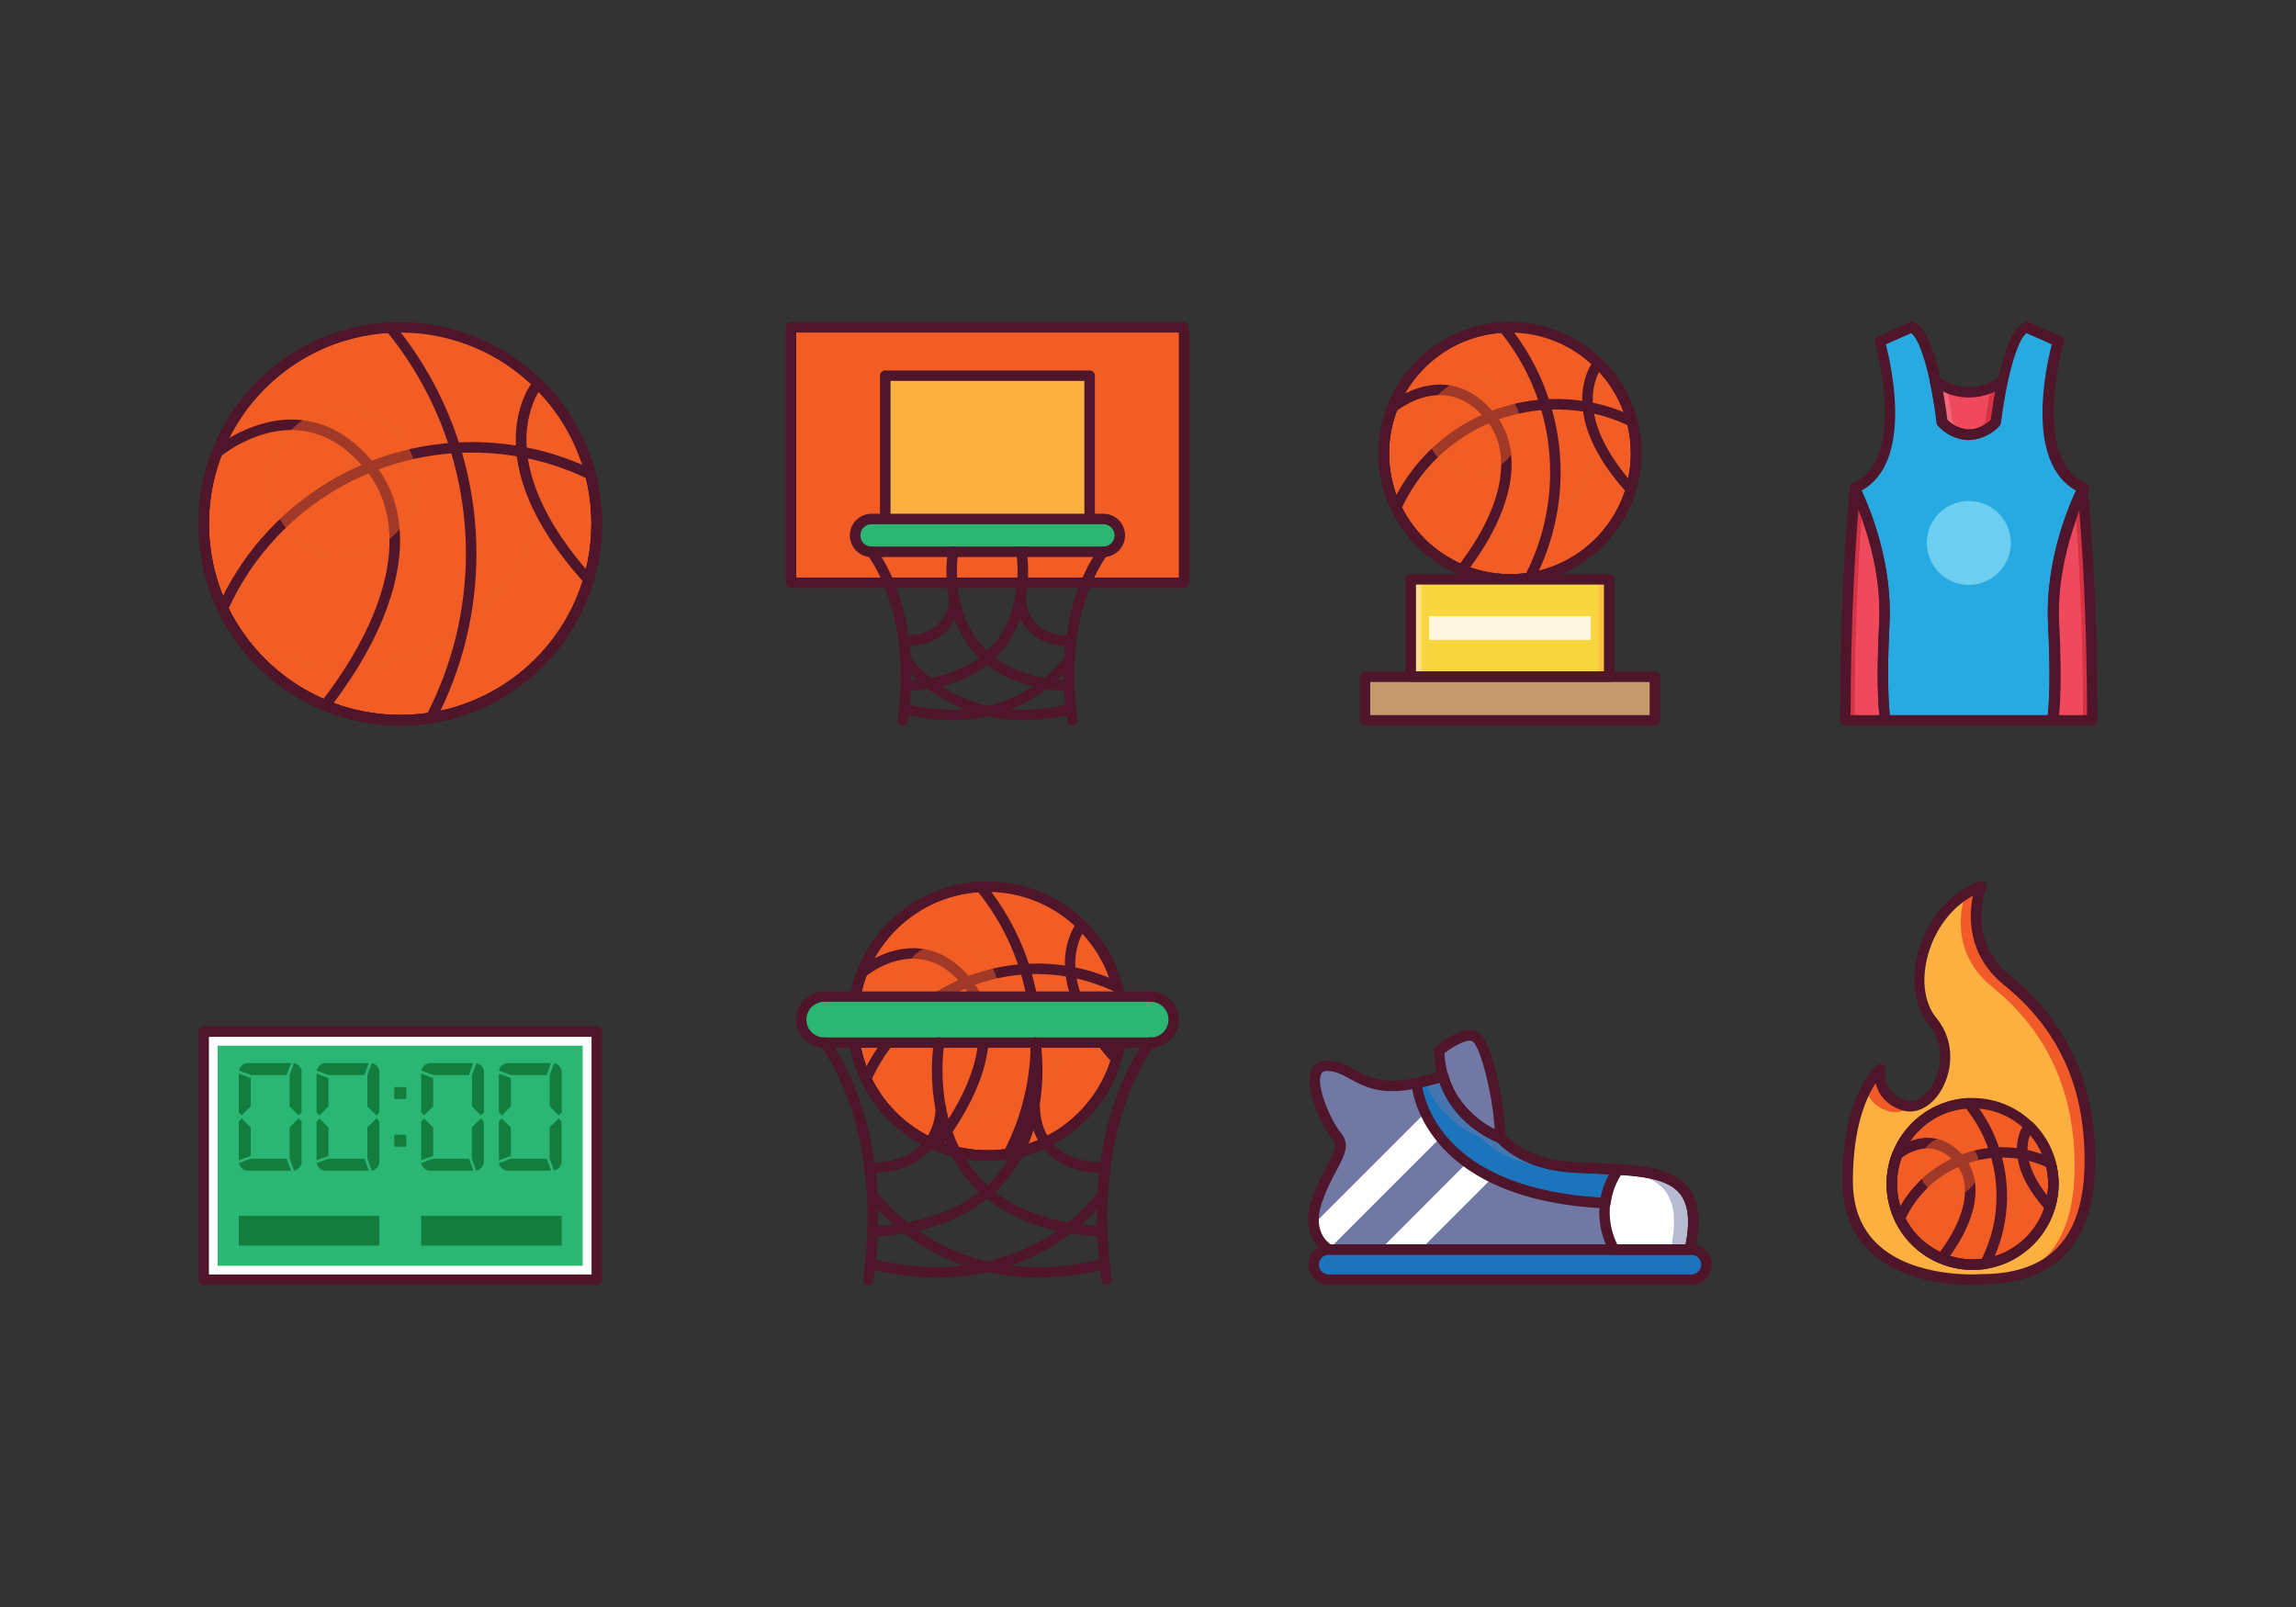<?xml version="1.0" encoding="utf-8"?>
<!-- Generator: Adobe Illustrator 19.0.0, SVG Export Plug-In . SVG Version: 6.00 Build 0)  -->
<svg version="1.0" id="Layer_1" xmlns="http://www.w3.org/2000/svg" xmlns:xlink="http://www.w3.org/1999/xlink" x="0px" y="0px"
	 width="1400px" height="980px" viewBox="0 0 1400 980" enable-background="new 0 0 1400 980" xml:space="preserve">
<rect x="0" y="0" width="1400" height="980" fill="#333333" stroke="none"/>
<g id="XMLID_1_">
	<g id="XMLID_2_">
		<g id="XMLID_152_">
			<circle id="XMLID_690_" fill="#F15D24" cx="244" cy="319.4" r="119.8"/>
		</g>
		<g id="XMLID_151_" opacity="0.5">
			<path id="XMLID_590_" fill="#F15D24" d="M310.6,219.8c12.8,19.1,20.2,42,20.2,66.6c0,66.2-53.7,119.8-119.8,119.8
				c-24.7,0-47.6-7.5-66.6-20.2c21.5,32.1,58.1,53.2,99.6,53.2c66.2,0,119.8-53.7,119.8-119.8C363.9,277.9,342.7,241.3,310.6,219.8z
				"/>
		</g>
		<g id="XMLID_150_">
			<path id="XMLID_603_" fill="#4F152A" d="M244,442.5c-67.8,0-123-55.2-123-123c0-67.8,55.2-123,123-123c67.8,0,123,55.2,123,123
				C367.1,387.3,311.9,442.5,244,442.5z M244,202.8c-64.3,0-116.6,52.3-116.6,116.6c0,64.3,52.3,116.6,116.6,116.6
				s116.6-52.3,116.6-116.6C360.7,255.1,308.4,202.8,244,202.8z"/>
		</g>
		<g id="XMLID_149_">
			<path id="XMLID_600_" fill="#4F152A" d="M244,442.5c-47.1,0-90.7-27.5-111.1-70c-0.4-0.8-0.4-1.8,0-2.7
				c27.4-60.8,88.1-100.2,154.8-100.2c25.8,0,50.6,5.6,73.7,16.8c0.8,0.4,1.5,1.2,1.7,2.1c2.6,10.1,3.9,20.5,3.9,31
				C367.1,387.3,311.9,442.5,244,442.5z M139.4,371c19.6,39.6,60.5,65,104.6,65c64.3,0,116.6-52.3,116.6-116.6
				c0-9.4-1.1-18.8-3.4-27.9c-21.8-10.3-45.2-15.5-69.5-15.5C224.1,276,166,313.2,139.4,371z"/>
		</g>
		<g id="XMLID_148_">
			<path id="XMLID_597_" fill="#4F152A" d="M198.2,433.4c-0.4,0-0.8-0.1-1.2-0.2c-46.2-19.1-76-63.8-76-113.7
				c0-15.3,2.8-30.3,8.4-44.6c0.2-0.5,0.5-0.9,0.9-1.3c1-0.8,24.5-20.2,52.9-17.5c16.9,1.6,32,10.6,45,26.6
				c28.3,34.9,18,90.7-27.4,149.4C200.1,432.9,199.2,433.4,198.2,433.4z M135,278c-5.1,13.3-7.6,27.2-7.6,41.4
				c0,46.6,27.3,88.2,69.8,106.9c42.2-55.4,52-107.4,26-139.5c-11.9-14.7-25.5-22.8-40.7-24.3C158.9,260.2,138.8,275,135,278z"/>
		</g>
		<g id="XMLID_147_">
			<path id="XMLID_594_" fill="#4F152A" d="M358.9,356.8c-0.9,0-1.8-0.4-2.4-1.1c-69-76.3-32.6-122-31-123.9
				c0.6-0.7,1.4-1.1,2.3-1.2c0.9,0,1.8,0.3,2.4,0.9c23.8,23.3,36.9,54.5,36.9,87.8c0,11.9-1.7,23.7-5.1,35.1
				c-0.3,1.1-1.2,1.9-2.4,2.2C359.4,356.8,359.1,356.8,358.9,356.8z M328.4,238.9c-2.6,4.4-6.9,13.8-7.4,27.3
				c-0.5,17.3,5.5,45.2,36.3,80.9c2.2-9,3.3-18.3,3.3-27.6C360.7,289.2,349.3,260.7,328.4,238.9z"/>
		</g>
		<g id="XMLID_146_">
			<path id="XMLID_591_" fill="#4F152A" d="M244,442.5c-67.8,0-123-55.2-123-123c0-65.6,51.3-119.6,116.8-122.9c1,0,2,0.4,2.6,1.2
				c32.3,39.2,50.1,88.9,50.1,139.8c0,35.4-8.6,70.6-24.9,101.7c-0.5,0.9-1.3,1.5-2.3,1.7C256.9,442,250.5,442.5,244,442.5z
				 M236.5,203c-61.3,3.9-109.1,54.7-109.1,116.4c0,64.3,52.3,116.6,116.6,116.6c5.5,0,11.1-0.4,16.7-1.2
				c15.3-29.9,23.4-63.5,23.4-97.3C284.1,288.6,267.2,240.9,236.5,203z"/>
		</g>
		<g id="XMLID_145_" opacity="0.5">
			<circle id="XMLID_589_" fill="#F15D24" cx="209.3" cy="293.8" r="44.9"/>
		</g>
	</g>
	<g id="XMLID_3_">
		<g id="XMLID_4_">
			<g id="XMLID_144_">
				<circle id="XMLID_689_" fill="#F15D24" cx="920.7" cy="276.5" r="76.9"/>
			</g>
			<g id="XMLID_143_" opacity="0.5">
				<path id="XMLID_573_" fill="#F15D24" d="M963.4,212.5c8.2,12.2,13,26.9,13,42.7c0,42.5-34.4,76.9-76.9,76.9
					c-15.8,0-30.5-4.8-42.7-13c13.8,20.6,37.3,34.1,63.9,34.1c42.5,0,76.9-34.4,76.9-76.9C997.6,249.8,984,226.3,963.4,212.5z"/>
			</g>
			<g id="XMLID_142_">
				<path id="XMLID_586_" fill="#4F152A" d="M920.7,356.5c-44.2,0-80.1-35.9-80.1-80.1c0-44.2,35.9-80.1,80.1-80.1
					c44.2,0,80.1,35.9,80.1,80.1C1000.8,320.6,964.9,356.5,920.7,356.5z M920.7,202.8c-40.6,0-73.7,33.1-73.7,73.7
					s33.1,73.7,73.7,73.7c40.6,0,73.7-33.1,73.7-73.7S961.3,202.8,920.7,202.8z"/>
			</g>
			<g id="XMLID_141_">
				<path id="XMLID_583_" fill="#4F152A" d="M920.7,356.5c-30.7,0-59-17.9-72.3-45.6c-0.4-0.8-0.4-1.8,0-2.7
					c17.7-39.4,57.1-64.9,100.4-64.9c16.7,0,32.8,3.7,47.7,10.9c0.8,0.4,1.5,1.2,1.7,2.1c1.7,6.6,2.6,13.3,2.6,20.2
					C1000.8,320.6,964.9,356.5,920.7,356.5z M854.9,309.5c12.4,24.7,38.1,40.6,65.9,40.6c40.6,0,73.7-33.1,73.7-73.7
					c0-5.8-0.7-11.5-2-17.1c-13.7-6.4-28.4-9.6-43.6-9.6C908.5,249.7,871.8,273.2,854.9,309.5z"/>
			</g>
			<g id="XMLID_140_">
				<path id="XMLID_580_" fill="#4F152A" d="M891.3,350.7c-0.4,0-0.8-0.1-1.2-0.2c-30.1-12.4-49.5-41.5-49.5-74
					c0-10,1.8-19.7,5.4-29c0.2-0.5,0.5-0.9,0.9-1.3c0.6-0.5,16-13.3,34.8-11.5c11.1,1.1,21.1,7,29.7,17.5
					c18.5,22.8,11.9,59.2-17.6,97.3C893.2,350.3,892.3,350.7,891.3,350.7z M851.7,250.6c-3.1,8.3-4.7,17-4.7,25.9
					c0,29.1,16.9,55.2,43.3,67.1c26.3-34.8,32.3-67.4,16.1-87.3c-7.4-9.2-15.9-14.3-25.3-15.2C866.9,239.7,854.6,248.3,851.7,250.6z
					"/>
			</g>
			<g id="XMLID_139_">
				<path id="XMLID_577_" fill="#4F152A" d="M994.4,301.6c-0.9,0-1.8-0.4-2.4-1.1c-44.9-49.6-21-79.7-19.9-81
					c0.6-0.7,1.4-1.1,2.3-1.2c0.9,0,1.8,0.3,2.4,0.9c15.5,15.2,24,35.5,24,57.1c0,7.7-1.1,15.4-3.3,22.9c-0.3,1.1-1.2,2-2.4,2.2
					C994.9,301.6,994.6,301.6,994.4,301.6z M975.1,226.7c-4.2,7.9-11.2,30.5,17.7,65c1.1-5,1.6-10.1,1.6-15.3
					C994.4,257.9,987.6,240.3,975.1,226.7z"/>
			</g>
			<g id="XMLID_138_">
				<path id="XMLID_574_" fill="#4F152A" d="M920.7,356.5c-44.2,0-80.1-35.9-80.1-80.1c0-42.7,33.4-77.8,76-80c1,0,2,0.4,2.6,1.2
					c20.9,25.4,32.4,57.5,32.4,90.4c0,22.9-5.6,45.6-16.1,65.8c-0.5,0.9-1.3,1.5-2.3,1.7C929.1,356.2,924.9,356.5,920.7,356.5z
					 M915.3,203c-38.4,2.8-68.3,34.7-68.3,73.5c0,40.6,33.1,73.7,73.7,73.7c3.3,0,6.6-0.2,9.9-0.7c9.6-18.9,14.6-40.1,14.6-61.4
					C945.3,257.2,934.7,227,915.3,203z"/>
			</g>
			<g id="XMLID_137_" opacity="0.5">
				<circle id="XMLID_572_" fill="#F15D24" cx="898.4" cy="260" r="28.8"/>
			</g>
		</g>
		<g id="XMLID_136_">
			<rect id="XMLID_688_" x="860.2" y="353.3" fill="#F9D640" width="121" height="59.3"/>
		</g>
		<g id="XMLID_135_" opacity="0.5">
			<rect id="XMLID_571_" x="974.8" y="353.3" fill="#FBB040" width="6.4" height="59.3"/>
		</g>
		<g id="XMLID_134_" opacity="0.5">
			<rect id="XMLID_570_" x="860.2" y="353.3" fill="#FFECD5" width="6.4" height="59.3"/>
		</g>
		<g id="XMLID_133_">
			<rect id="XMLID_687_" x="832.3" y="412.6" fill="#C49A6C" width="176.8" height="26.6"/>
		</g>
		<g id="XMLID_132_" opacity="0.5">
			<rect id="XMLID_569_" x="998.7" y="412.6" fill="#C49A6C" width="10.5" height="26.6"/>
		</g>
		<g id="XMLID_131_" opacity="0.5">
			<rect id="XMLID_559_" x="832.3" y="412.6" fill="#C49A6C" width="10.5" height="26.6"/>
		</g>
		<g id="XMLID_130_">
			<path id="XMLID_566_" fill="#4F152A" d="M981.2,415.8h-121c-1.8,0-3.2-1.4-3.2-3.2v-59.3c0-1.8,1.4-3.2,3.2-3.2h121
				c1.8,0,3.2,1.4,3.2,3.2v59.3C984.4,414.4,983,415.8,981.2,415.8z M863.4,409.4H978v-52.9H863.4V409.4z"/>
		</g>
		<g id="XMLID_129_">
			<path id="XMLID_563_" fill="#4F152A" d="M1009.1,442.5H832.3c-1.8,0-3.2-1.4-3.2-3.2v-26.6c0-1.8,1.4-3.2,3.2-3.2h176.8
				c1.8,0,3.2,1.4,3.2,3.2v26.6C1012.3,441,1010.9,442.5,1009.1,442.5z M835.5,436.1h170.4v-20.2H835.5V436.1z"/>
		</g>
		<g id="XMLID_128_">
			<rect id="XMLID_686_" x="871.5" y="375.8" fill="#FEF8E2" width="98.4" height="14.4"/>
		</g>
	</g>
	<g id="XMLID_5_">
		<g id="XMLID_127_">
			<path id="XMLID_685_" fill="#FBB040" d="M1208.1,780.2c0,0-81.5,6.4-81.5-59.9c0-51.9,20-68.2,20-68.2s-3.2,16.3,14.4,21.9
				c17.6,5.6,36-28.8,17.6-51.1c-18.4-22.4-4-70.3,29.6-82.3c0,0-13.6,33.6,16,57.5c29.6,24,50.3,58.5,50.3,109.5
				C1274.4,758.7,1249.6,780.2,1208.1,780.2z"/>
		</g>
		<g id="XMLID_6_">
			<g id="XMLID_126_">
				<path id="XMLID_684_" fill="#F15A29" d="M1151.6,677.7c4.7,1.5,9.5,0.1,13.6-3.2c-1.4,0-2.8-0.1-4.2-0.6
					c-17.6-5.6-14.4-21.9-14.4-21.9s-4.3,3.5-8.8,12.3C1139.1,669.3,1142.6,674.9,1151.6,677.7z"/>
			</g>
			<g id="XMLID_125_">
				<path id="XMLID_683_" fill="#F15A29" d="M1224.1,598.1c-29.6-24-16-57.5-16-57.5c-3.5,1.2-6.7,2.9-9.8,4.8
					c-2,5.9-10.1,35,16.4,56.4c29.6,24,50.3,58.5,50.3,109.5c0,34.4-11.2,55.4-31.3,65.4c25.9-7.9,40.6-29.7,40.6-69.2
					C1274.4,656.5,1253.6,622,1224.1,598.1z"/>
			</g>
		</g>
		<g id="XMLID_124_">
			<path id="XMLID_560_" fill="#4F152A" d="M1202.1,783.6c-12.8,0-42.1-2.1-61.2-19.8c-11.6-10.7-17.5-25.3-17.5-43.5
				c0-52.8,20.3-70,21.2-70.7c1-0.9,2.5-1,3.7-0.3c1.2,0.7,1.8,2,1.5,3.4c-0.3,1.4-2.1,13.7,12.2,18.2c5.2,1.7,11-1.3,15.4-7.9
				c6.5-9.7,8.9-25.7-1.3-38.2c-8.7-10.6-11.1-27.2-6.4-44.4c5.6-20.3,19.9-36.7,37.3-43c1.2-0.4,2.5-0.1,3.4,0.8
				c0.9,0.9,1.1,2.2,0.7,3.4c-0.5,1.3-12.3,31.7,15,53.8c34.2,27.7,51.5,65.4,51.5,112c0,50.3-23.3,75.8-69.4,75.8
				C1207.6,783.5,1205.4,783.6,1202.1,783.6z M1143.7,660.6c-5.6,8.4-13.9,26.6-13.9,59.7c0,16.3,5.2,29.3,15.4,38.8
				c22.5,20.8,62.2,18,62.6,17.9c0.1,0,0.2,0,0.2,0c42.5,0,63.1-22.7,63.1-69.4c0-45.2-16.1-80.2-49.2-107
				c-22.8-18.5-21.3-42.7-18.9-54.3c-12.8,6.8-23,20.1-27.4,36c-4.2,15.1-2.3,29.6,5.2,38.6c12.3,15,9.5,34.3,1.7,45.8
				c-6,8.9-14.7,12.9-22.7,10.4C1149.6,673.7,1145.2,666.8,1143.7,660.6z"/>
		</g>
		<g id="XMLID_7_">
			<g id="XMLID_123_">
				<path id="XMLID_682_" fill="#F15D24" d="M1252,721.9c0,27.2-22,49.2-49.3,49.2c-27.2,0-49.3-22-49.3-49.2
					c0-27.2,22.1-49.3,49.3-49.3C1230,672.7,1252,694.7,1252,721.9z"/>
			</g>
			<g id="XMLID_122_" opacity="0.5">
				<path id="XMLID_543_" fill="#F15D24" d="M1230.1,681c5.2,7.8,8.3,17.2,8.3,27.4c0,27.2-22.1,49.3-49.3,49.3
					c-10.1,0-19.5-3.1-27.4-8.3c8.8,13.2,23.9,21.9,40.9,21.9c27.2,0,49.3-22,49.3-49.2C1252,704.8,1243.3,689.8,1230.1,681z"/>
			</g>
			<g id="XMLID_121_">
				<path id="XMLID_556_" fill="#4F152A" d="M1202.8,774.4c-28.9,0-52.4-23.5-52.4-52.4c0-28.9,23.5-52.4,52.4-52.4
					c28.9,0,52.4,23.5,52.4,52.4C1255.2,750.8,1231.7,774.4,1202.8,774.4z M1202.8,675.9c-25.4,0-46.1,20.7-46.1,46.1
					c0,25.4,20.7,46.1,46.1,46.1s46.1-20.7,46.1-46.1C1248.8,696.5,1228.2,675.9,1202.8,675.9z"/>
			</g>
			<g id="XMLID_120_">
				<path id="XMLID_553_" fill="#4F152A" d="M1202.8,774.4c-20.1,0-38.7-11.7-47.3-29.8c-0.4-0.8-0.4-1.8,0-2.7
					c11.5-25.7,37.2-42.3,65.3-42.3c10.9,0,21.3,2.4,31.1,7.1c0.8,0.4,1.5,1.2,1.7,2.1c1.1,4.3,1.7,8.7,1.7,13.2
					C1255.2,750.8,1231.7,774.4,1202.8,774.4z M1161.9,743.1c7.9,15.2,23.8,24.9,40.9,24.9c25.4,0,46.1-20.7,46.1-46.1
					c0-3.4-0.4-6.8-1.1-10.2c-8.5-3.9-17.5-5.8-27-5.8C1195.6,705.9,1172.7,720.5,1161.9,743.1z"/>
			</g>
			<g id="XMLID_119_">
				<path id="XMLID_550_" fill="#4F152A" d="M1183.9,770.6c-0.4,0-0.8-0.1-1.2-0.2c-19.7-8.2-32.4-27.2-32.4-48.5
					c0-6.5,1.2-12.9,3.6-19c0.2-0.5,0.5-0.9,0.9-1.3c1.1-0.9,10.9-8.8,23.1-7.6c7.5,0.7,14.1,4.6,19.8,11.6
					c12.2,15.1,8,38.9-11.2,63.7C1185.9,770.2,1184.9,770.6,1183.9,770.6z M1159.5,706c-1.9,5.1-2.8,10.4-2.8,15.9
					c0,17.9,10.2,33.9,26.2,41.6c16-21.6,19.7-41.6,9.8-53.8c-4.5-5.6-9.7-8.7-15.4-9.3C1168.9,699.6,1161.7,704.4,1159.5,706z"/>
			</g>
			<g id="XMLID_118_">
				<path id="XMLID_547_" fill="#4F152A" d="M1250,739.2c-0.9,0-1.8-0.4-2.4-1.1c-29.5-32.6-13.5-52.6-12.8-53.4
					c0.6-0.7,1.4-1.1,2.3-1.1c0.9-0.1,1.8,0.3,2.4,0.9c10.1,9.9,15.7,23.2,15.7,37.4c0,5.1-0.7,10.1-2.2,15
					c-0.3,1.1-1.2,1.9-2.4,2.2C1250.4,739.1,1250.2,739.2,1250,739.2z M1237.9,692.1c-2.3,5.6-4.4,18.3,10.4,36.9
					c0.4-2.4,0.6-4.7,0.6-7.1C1248.8,710.9,1245,700.4,1237.9,692.1z"/>
			</g>
			<g id="XMLID_117_">
				<path id="XMLID_544_" fill="#4F152A" d="M1202.8,774.4c-28.9,0-52.4-23.5-52.4-52.4c0-28,21.9-51,49.8-52.4
					c1.1-0.1,2,0.4,2.6,1.2c13.6,16.5,21,37.3,21,58.7c0,14.8-3.6,29.6-10.4,42.7c-0.5,0.9-1.3,1.5-2.3,1.7
					C1208.3,774.1,1205.5,774.4,1202.8,774.4z M1198.8,676c-23.7,2-42.1,21.9-42.1,45.9c0,25.4,20.7,46.1,46.1,46.1
					c1.9,0,3.8-0.1,5.6-0.3c5.9-11.8,9-25,9-38.3C1217.4,710,1210.8,691.1,1198.8,676z"/>
			</g>
			<g id="XMLID_116_" opacity="0.5">
				<circle id="XMLID_542_" fill="#F15D24" cx="1188.5" cy="711.4" r="18.4"/>
			</g>
		</g>
	</g>
	<g id="XMLID_8_">
		<g id="XMLID_115_">
			<rect id="XMLID_681_" x="482.3" y="199.6" fill="#F15D24" width="239.7" height="155.8"/>
		</g>
		<g id="XMLID_114_" opacity="0.5">
			<rect id="XMLID_541_" x="712.4" y="199.6" fill="#F15D24" width="9.6" height="155.8"/>
		</g>
		<g id="XMLID_113_" opacity="0.5">
			<rect id="XMLID_537_" x="482.3" y="199.6" fill="#F15D24" width="9.6" height="155.8"/>
		</g>
		<g id="XMLID_112_">
			<path id="XMLID_538_" fill="#4F152A" d="M722,358.6H482.3c-1.8,0-3.2-1.4-3.2-3.2V199.6c0-1.8,1.4-3.2,3.2-3.2H722
				c1.8,0,3.2,1.4,3.2,3.2v155.8C725.2,357.1,723.7,358.6,722,358.6z M485.5,352.2h233.3V202.8H485.5V352.2z"/>
		</g>
		<g id="XMLID_111_">
			<rect id="XMLID_680_" x="539.8" y="229.1" fill="#FBB040" width="124.6" height="96.7"/>
		</g>
		<g id="XMLID_110_" opacity="0.5">
			<rect id="XMLID_536_" x="653.1" y="229.1" fill="#FBB040" width="11.3" height="96.7"/>
		</g>
		<g id="XMLID_109_" opacity="0.5">
			<rect id="XMLID_518_" x="539.8" y="229.1" fill="#FBB040" width="11.3" height="96.7"/>
		</g>
		<g id="XMLID_108_">
			<path id="XMLID_533_" fill="#4F152A" d="M664.4,329H539.8c-1.8,0-3.2-1.4-3.2-3.2v-96.7c0-1.8,1.4-3.2,3.2-3.2h124.6
				c1.8,0,3.2,1.4,3.2,3.2v96.7C667.6,327.6,666.2,329,664.4,329z M543,322.6h118.2v-90.3H543V322.6z"/>
		</g>
		<g id="XMLID_9_">
			<g id="XMLID_107_">
				<path id="XMLID_679_" fill="#2BB673" d="M682.8,326.5c0,5.5-4.5,10-10,10H531.4c-5.5,0-10-4.5-10-10l0,0c0-5.5,4.5-10,10-10
					h141.4C678.3,316.5,682.8,321,682.8,326.5L682.8,326.5z"/>
			</g>
			<g id="XMLID_106_">
				<path id="XMLID_530_" fill="#4F152A" d="M672.8,339.7H531.4c-7.3,0-13.2-5.9-13.2-13.2c0-7.3,5.9-13.2,13.2-13.2h141.4
					c7.3,0,13.2,5.9,13.2,13.2C686,333.8,680.1,339.7,672.8,339.7z M531.4,319.7c-3.7,0-6.8,3-6.8,6.8c0,3.7,3,6.8,6.8,6.8h141.4
					c3.7,0,6.8-3,6.8-6.8c0-3.7-3-6.8-6.8-6.8H531.4z"/>
			</g>
			<g id="XMLID_105_">
				<path id="XMLID_529_" fill="#4F152A" d="M550.4,442.5c-0.1,0-0.3,0-0.4,0c-1.7-0.2-3-1.9-2.7-3.6c9.3-65.8-18.1-100-18.3-100.3
					c-1.1-1.4-0.9-3.4,0.4-4.5c1.4-1.1,3.4-0.9,4.5,0.4c1.2,1.5,29.4,36.5,19.7,105.3C553.4,441.3,552,442.5,550.4,442.5z"/>
			</g>
			<g id="XMLID_104_">
				<path id="XMLID_528_" fill="#4F152A" d="M653.8,442.5c-1.6,0-2.9-1.2-3.2-2.8c-9.7-68.8,18.5-103.8,19.7-105.3
					c1.1-1.4,3.1-1.5,4.5-0.4c1.4,1.1,1.6,3.1,0.4,4.5c-0.3,0.4-27.6,34.6-18.3,100.3c0.2,1.7-1,3.4-2.7,3.6
					C654.1,442.5,653.9,442.5,653.8,442.5z"/>
			</g>
			<g id="XMLID_103_">
				<path id="XMLID_527_" fill="#4F152A" d="M552.3,421.6c-1.7,0-3.1-1.3-3.2-3c-0.1-1.8,1.3-3.3,3-3.4c24.9-1.3,43.4-9.2,54.9-23.6
					c18.1-22.7,12.7-54.2,12.7-54.5c-0.3-1.7,0.8-3.4,2.6-3.7c1.8-0.3,3.4,0.8,3.7,2.6c0.2,1.4,5.9,34.6-14,59.6
					c-12.7,15.9-32.7,24.7-59.6,26C552.4,421.6,552.4,421.6,552.3,421.6z"/>
			</g>
			<g id="XMLID_102_">
				<path id="XMLID_526_" fill="#4F152A" d="M651.8,421.6c-0.1,0-0.1,0-0.2,0c-26.9-1.4-46.9-10.1-59.6-26
					c-19.9-25-14.2-58.2-14-59.6c0.3-1.7,2-2.9,3.7-2.6c1.7,0.3,2.9,2,2.6,3.7c-0.1,0.3-5.4,31.9,12.7,54.5
					c11.5,14.4,29.9,22.3,54.9,23.6c1.8,0.1,3.1,1.6,3,3.4C654.9,420.2,653.5,421.6,651.8,421.6z"/>
			</g>
			<g id="XMLID_101_">
				<path id="XMLID_525_" fill="#4F152A" d="M551.1,394c-1.8,0-3.2-1.4-3.2-3.2s1.4-3.2,3.2-3.2c9.4,0,16.6-2.5,21.4-7.3
					c6.4-6.5,6.3-15.3,6.3-15.4c0-1.8,1.4-3.2,3.1-3.3c0,0,0,0,0.1,0c1.7,0,3.1,1.4,3.2,3.1c0,0.5,0.2,11.5-8,20
					C571.1,390.9,562.3,394,551.1,394z"/>
			</g>
			<g id="XMLID_100_">
				<path id="XMLID_524_" fill="#4F152A" d="M653.1,394c-11.3,0-20-3.1-25.9-9.3c-8.1-8.5-7.7-19.5-7.7-20c0.1-1.8,1.6-3.1,3.3-3
					c1.8,0.1,3.1,1.6,3,3.3c0,0.2-0.2,8.9,6,15.4c4.6,4.8,11.8,7.3,21.2,7.3c1.8,0,3.2,1.4,3.2,3.2S654.9,394,653.1,394z"/>
			</g>
			<g id="XMLID_99_">
				<path id="XMLID_523_" fill="#4F152A" d="M624.1,439.2c-50.2,0-74.4-35.1-74.6-35.5c-1-1.5-0.6-3.5,0.9-4.4
					c1.5-1,3.4-0.6,4.4,0.9c1.3,1.9,31.5,45.4,97.4,29c1.7-0.4,3.4,0.6,3.9,2.3c0.4,1.7-0.6,3.4-2.3,3.9
					C643,438.1,633.1,439.2,624.1,439.2z"/>
			</g>
			<g id="XMLID_98_">
				<path id="XMLID_522_" fill="#4F152A" d="M580.2,439.2c-9,0-18.9-1.1-29.6-3.8c-1.7-0.4-2.8-2.2-2.3-3.9c0.4-1.7,2.2-2.8,3.9-2.3
					c65.9,16.4,96.1-27.2,97.4-29c1-1.5,3-1.9,4.4-0.9c1.5,1,1.9,3,0.9,4.4C654.5,404.2,630.4,439.2,580.2,439.2z"/>
			</g>
		</g>
	</g>
	<g id="XMLID_10_">
		<g id="XMLID_97_">
			<path id="XMLID_678_" fill="#27AAE1" d="M1270.2,297.7c-36.8-15.9-15.3-89.6-15.3-89.6l-19.3-8.5c-12.5,4-18.7,57.9-18.7,57.9
				c-7.4,7.9-16.4,7.6-16.4,7.6s-9.1,0.3-16.4-7.6c0,0-6.2-53.9-18.7-57.9l-19.3,8.5c0,0,21.5,73.7-15.3,89.6
				c0,0,20.4,38.5,18.1,82.7c-2.3,44.2,0.6,58.9,0.6,58.9h51h51c0,0,2.8-14.7,0.6-58.9C1249.8,336.2,1270.2,297.7,1270.2,297.7z"/>
		</g>
		<g id="XMLID_11_" opacity="0.5">
			<g id="XMLID_96_">
				<path id="XMLID_677_" fill="#27AAE1" d="M1175.6,257.5c7.4,7.9,16.4,7.6,16.4,7.6s1.7,0.1,4.3-0.5c-3.3-0.8-8-2.6-12.2-7.1
					c0,0-6.2-53.9-18.7-57.9l-5.2,2.3C1170.4,213.1,1175.6,257.5,1175.6,257.5z"/>
			</g>
			<g id="XMLID_95_">
				<path id="XMLID_676_" fill="#27AAE1" d="M1270.2,297.7c-36.8-15.9-15.3-89.6-15.3-89.6l-19.3-8.5c-1.2,0.4-2.3,1.2-3.3,2.3
					l14,6.2c0,0-21.5,73.7,15.3,89.6c0,0-20.4,38.5-18.1,82.7c2.3,44.2-0.6,58.9-0.6,58.9h8.5c0,0,2.8-14.7,0.6-58.9
					C1249.8,336.2,1270.2,297.7,1270.2,297.7z"/>
			</g>
		</g>
		<g id="XMLID_12_" opacity="0.5">
			<g id="XMLID_94_">
				<path id="XMLID_675_" fill="#27AAE1" d="M1225.5,257.5c-7.4,7.9-16.4,7.6-16.4,7.6s-1.7,0.1-4.3-0.5c3.3-0.8,8-2.6,12.2-7.1
					c0,0,6.2-53.9,18.7-57.9l5.2,2.3C1230.6,213.1,1225.5,257.5,1225.5,257.5z"/>
			</g>
			<g id="XMLID_93_">
				<path id="XMLID_674_" fill="#27AAE1" d="M1130.8,297.7c36.8-15.9,15.3-89.6,15.3-89.6l19.3-8.5c1.2,0.4,2.3,1.2,3.3,2.3l-14,6.2
					c0,0,21.5,73.7-15.3,89.6c0,0,20.4,38.5,18.1,82.7c-2.3,44.2,0.6,58.9,0.6,58.9h-8.5c0,0-2.8-14.7-0.6-58.9
					C1151.2,336.2,1130.8,297.7,1130.8,297.7z"/>
			</g>
		</g>
		<g id="XMLID_13_">
			<g id="XMLID_92_">
				<path id="XMLID_673_" fill="#EF495D" d="M1149,380.4c2.1-41.2-15.4-77.4-17.8-82.2c-0.6,5.7-5.9,58.6-5.9,141.1h24.3
					C1149.5,439.3,1146.7,424.5,1149,380.4z"/>
			</g>
			<g id="XMLID_91_">
				<path id="XMLID_672_" fill="#EF495D" d="M1275.8,439.3c0-82.4-5.3-135.3-5.9-141.1c-2.4,4.7-20,41-17.8,82.2
					c2.3,44.2-0.6,58.9-0.6,58.9H1275.8z"/>
			</g>
			<g id="XMLID_14_">
				<g id="XMLID_90_">
					<path id="XMLID_671_" fill="#EF495D" d="M1275.8,439.3c0-82.4-5.3-135.3-5.9-141.1c-2.4,4.7-20,41-17.8,82.2
						c2.3,44.2-0.6,58.9-0.6,58.9H1275.8z"/>
				</g>
			</g>
		</g>
		<g id="XMLID_89_">
			<path id="XMLID_670_" fill="#EF495D" d="M1184.1,257.5c7.4,7.9,16.4,7.6,16.4,7.6s9.1,0.3,16.4-7.6c0,0,1.4-12.2,4.2-25.4h0
				c0,0-8.1,7.2-20.7,7.2c-12.5,0-20.7-7.2-20.7-7.2l0,0C1182.7,245.3,1184.1,257.5,1184.1,257.5z"/>
		</g>
		<g id="XMLID_15_" opacity="0.5">
			<g id="XMLID_88_">
				<path id="XMLID_669_" fill="#BE1E2D" d="M1221.2,232c0,0-2.7,2.4-7.3,4.4c-2.2,11.4-3.3,21-3.3,21c-4.6,5-9.9,6.7-13.2,7.3
					c1.9,0.4,3.2,0.3,3.2,0.3s9.1,0.3,16.4-7.6C1216.9,257.5,1218.3,245.3,1221.2,232L1221.2,232z"/>
			</g>
		</g>
		<g id="XMLID_16_" opacity="0.5">
			<g id="XMLID_87_">
				<path id="XMLID_668_" fill="#F48797" d="M1179.8,232c0,0,2.7,2.4,7.3,4.4c2.2,11.4,3.3,21,3.3,21c4.6,5,9.9,6.7,13.2,7.3
					c-1.9,0.4-3.2,0.3-3.2,0.3s-9.1,0.3-16.4-7.6C1184.1,257.5,1182.7,245.3,1179.8,232L1179.8,232z"/>
			</g>
		</g>
		<g id="XMLID_86_">
			<path id="XMLID_519_" fill="#4F152A" d="M1251.5,442.5h-101.9c-1.5,0-2.8-1.1-3.1-2.6c-0.1-0.6-2.9-15.6-0.6-59.7
				c2.2-42.8-17.6-80.7-17.8-81c-0.4-0.8-0.5-1.7-0.2-2.6c0.3-0.8,0.9-1.5,1.8-1.9c33.8-14.6,13.7-85.1,13.5-85.8
				c-0.4-1.5,0.3-3.2,1.8-3.8l19.3-8.5c0.7-0.3,1.5-0.4,2.3-0.1c13.3,4.2,19.4,48.1,20.8,59.5c6.1,6,13.2,5.9,13.3,5.9
				c0.1,0,0.1,0,0.2,0c0.3,0,7.2,0.1,13.3-5.9c1.4-11.4,7.5-55.3,20.8-59.5c0.7-0.2,1.5-0.2,2.3,0.1l19.3,8.5
				c1.5,0.6,2.2,2.3,1.8,3.8c-0.2,0.7-20.3,71.2,13.5,85.8c0.8,0.4,1.5,1,1.7,1.9c0.3,0.8,0.2,1.8-0.2,2.6
				c-0.2,0.4-19.9,38.3-17.8,81c2.3,44.1-0.5,59.1-0.6,59.7C1254.3,441.4,1253,442.5,1251.5,442.5z M1152.3,436.1h96.4
				c0.7-5.9,1.9-22.4,0.2-55.5c-2-38,12.3-71.5,17-81.4c-31.4-17.3-18.3-75.7-14.8-89.2l-15.4-6.8c-6.2,4.3-12.8,31-15.6,54.7
				c-0.1,0.7-0.4,1.3-0.8,1.8c-7.9,8.5-17.6,8.6-18.8,8.7c-1.2,0-10.8-0.1-18.8-8.7c-0.5-0.5-0.8-1.1-0.8-1.8
				c-2.7-23.8-9.3-50.5-15.6-54.7l-15.4,6.8c3.5,13.5,16.6,71.9-14.8,89.2c4.7,9.9,19,43.4,17,81.4
				C1150.5,413.7,1151.7,430.2,1152.3,436.1z"/>
		</g>
		<g id="XMLID_85_" opacity="0.5">
			<path id="XMLID_517_" fill="#BE1E2D" d="M1269.9,298.2c-0.7,1.3-2.5,5-4.7,10.4c1.7,20,4.9,66.3,4.9,130.6h5.6
				C1275.8,356.8,1270.5,303.9,1269.9,298.2z"/>
		</g>
		<g id="XMLID_84_" opacity="0.5">
			<path id="XMLID_507_" fill="#BE1E2D" d="M1131.1,298.2c0.7,1.3,2.5,5,4.7,10.4c-1.7,20-4.9,66.3-4.9,130.6h-5.6
				C1125.2,356.8,1130.5,303.9,1131.1,298.2z"/>
		</g>
		<g id="XMLID_17_">
			<g id="XMLID_83_">
				<path id="XMLID_514_" fill="#4F152A" d="M1149.5,442.5h-24.3c-1.8,0-3.2-1.4-3.2-3.2c0-82.6,5.3-135.6,5.9-141.4
					c0.1-1.4,1.2-2.6,2.6-2.8c1.4-0.3,2.8,0.4,3.4,1.7c2.1,4.1,20.4,41.6,18.2,83.8l0,0c-2.2,43,0.5,58,0.5,58.1
					c0.2,0.9-0.1,1.9-0.7,2.6C1151.4,442,1150.5,442.5,1149.5,442.5z M1128.4,436.1h17.5c-0.7-6.8-1.8-23.5-0.1-55.9
					c1.5-28.6-6.9-55-12.6-69.4C1131.5,331.2,1128.5,375.4,1128.4,436.1z"/>
			</g>
			<g id="XMLID_82_">
				<path id="XMLID_511_" fill="#4F152A" d="M1275.8,442.5h-24.3c-1,0-1.9-0.4-2.5-1.2c-0.6-0.7-0.9-1.7-0.7-2.6
					c0-0.1,2.7-15.1,0.5-58.1c-2.2-42.2,16.1-79.6,18.2-83.8c0.6-1.3,2-2,3.4-1.7c1.4,0.3,2.5,1.4,2.6,2.8
					c0.6,5.8,5.9,58.9,5.9,141.4C1279,441,1277.6,442.5,1275.8,442.5z M1255.1,436.1h17.5c-0.1-60.6-3.1-104.8-4.8-125.3
					c-5.7,14.4-14.1,40.8-12.6,69.4C1256.9,412.6,1255.8,429.3,1255.1,436.1z"/>
			</g>
		</g>
		<g id="XMLID_81_">
			<path id="XMLID_508_" fill="#4F152A" d="M1200.4,268.3c-1.6,0-11-0.4-18.7-8.7c-0.5-0.5-0.8-1.1-0.8-1.8c0-0.1-1.4-12.2-4.2-25.1
				c-0.3-1.3,0.3-2.7,1.5-3.4c1.2-0.7,2.7-0.5,3.7,0.4c0.1,0.1,7.5,6.4,18.5,6.4c11.2,0,18.5-6.3,18.5-6.4c1-0.9,2.5-1.1,3.7-0.4
				c1.2,0.7,1.8,2.1,1.5,3.4c-2.8,12.9-4.2,25-4.2,25.1c-0.1,0.7-0.4,1.3-0.8,1.8c-7.9,8.5-17.6,8.7-18.8,8.7
				C1200.5,268.3,1200.4,268.3,1200.4,268.3z M1200.5,261.9c0.1,0,0.1,0,0.2,0c0.8,0,7.4-0.2,13.2-5.9c0.3-2.6,1.2-9.3,2.7-17.3
				c-3.9,1.9-9.4,3.7-16.1,3.7c-6.6,0-12.1-1.8-16.1-3.8c1.5,8,2.4,14.8,2.7,17.3C1193.2,262,1200.1,261.9,1200.5,261.9
				C1200.4,261.9,1200.5,261.9,1200.5,261.9z"/>
		</g>
		<g id="XMLID_80_">
			<circle id="XMLID_667_" fill="#6CCEF0" cx="1200.5" cy="331.1" r="25.6"/>
		</g>
	</g>
	<g id="XMLID_18_">
		<g id="XMLID_19_">
			<g id="XMLID_79_">
				<circle id="XMLID_666_" fill="#F15D24" cx="602.1" cy="622.7" r="82"/>
			</g>
			<g id="XMLID_78_" opacity="0.5">
				<path id="XMLID_491_" fill="#F15D24" d="M647.7,554.6c8.7,13,13.8,28.7,13.8,45.6c0,45.3-36.7,82-82,82
					c-16.9,0-32.5-5.1-45.6-13.8c14.7,22,39.8,36.4,68.2,36.4c45.3,0,82-36.7,82-82C684.1,594.3,669.6,569.3,647.7,554.6z"/>
			</g>
			<g id="XMLID_77_">
				<path id="XMLID_504_" fill="#4F152A" d="M602.1,707.9c-47,0-85.2-38.2-85.2-85.2c0-47,38.2-85.2,85.2-85.2s85.2,38.2,85.2,85.2
					C687.3,669.7,649.1,707.9,602.1,707.9z M602.1,543.9c-43.5,0-78.8,35.4-78.8,78.8c0,43.5,35.4,78.8,78.8,78.8
					c43.5,0,78.8-35.3,78.8-78.8C680.9,579.3,645.6,543.9,602.1,543.9z"/>
			</g>
			<g id="XMLID_76_">
				<path id="XMLID_501_" fill="#4F152A" d="M602.1,707.9c-32.6,0-62.8-19-76.9-48.5c-0.4-0.8-0.4-1.8,0-2.7
					c18.9-42,60.8-69.1,106.9-69.1c17.8,0,34.9,3.9,50.8,11.6c0.8,0.4,1.5,1.2,1.7,2.1c1.8,7,2.7,14.2,2.7,21.4
					C687.3,669.7,649.1,707.9,602.1,707.9z M531.6,658c13.3,26.5,40.8,43.5,70.5,43.5c43.5,0,78.8-35.3,78.8-78.8
					c0-6.2-0.7-12.4-2.2-18.4c-14.7-6.8-30.4-10.3-46.7-10.3C589,594,549.8,619.1,531.6,658z"/>
			</g>
			<g id="XMLID_75_">
				<path id="XMLID_498_" fill="#4F152A" d="M570.8,701.7c-0.4,0-0.8-0.1-1.2-0.2c-32-13.2-52.6-44.1-52.6-78.7
					c0-10.6,1.9-21,5.8-30.9c0.2-0.5,0.5-0.9,0.9-1.3c0.7-0.6,17-14.1,36.9-12.2c11.8,1.1,22.4,7.4,31.5,18.6
					c19.7,24.3,12.7,62.9-18.7,103.5C572.7,701.3,571.7,701.7,570.8,701.7z M528.4,595c-3.3,8.9-5,18.2-5,27.7
					c0,31.2,18.1,59.1,46.4,71.9c28.2-37.3,34.7-72.1,17.3-93.6c-7.9-9.8-17.1-15.3-27.1-16.2C544.5,583.3,531.4,592.7,528.4,595z"
					/>
			</g>
			<g id="XMLID_74_">
				<path id="XMLID_495_" fill="#4F152A" d="M680.7,649.3c-0.9,0-1.8-0.4-2.4-1.1c-47.7-52.8-22.4-84.8-21.3-86.1
					c0.6-0.7,1.4-1.1,2.3-1.2c0.9,0,1.8,0.3,2.4,0.9c16.5,16.2,25.5,37.7,25.5,60.8c0,8.2-1.2,16.4-3.5,24.3
					c-0.3,1.1-1.2,1.9-2.4,2.2C681.2,649.3,680.9,649.3,680.7,649.3z M660,569.3c-4.5,8.2-12.5,32.7,19.1,70.1
					c1.2-5.5,1.8-11.1,1.8-16.7C680.9,602.7,673.5,583.9,660,569.3z"/>
			</g>
			<g id="XMLID_73_">
				<path id="XMLID_492_" fill="#4F152A" d="M602.1,707.9c-47,0-85.2-38.2-85.2-85.2c0-45.4,35.5-82.8,80.9-85.1c1,0,2,0.4,2.6,1.2
					c22.3,27,34.5,61.2,34.5,96.3c0,24.4-5.9,48.6-17.1,70.1c-0.5,0.9-1.3,1.5-2.3,1.7C611,707.6,606.5,707.9,602.1,707.9z
					 M596.5,544.1c-41.2,2.9-73.2,37.1-73.2,78.6c0,43.5,35.4,78.8,78.8,78.8c3.6,0,7.2-0.2,10.7-0.7c10.3-20.2,15.7-42.9,15.7-65.7
					C628.5,602.1,617.2,569.8,596.5,544.1z"/>
			</g>
			<g id="XMLID_72_" opacity="0.5">
				<path id="XMLID_479_" fill="#F15D24" d="M609,605.2c0,17-13.7,30.7-30.7,30.7c-17,0-30.7-13.7-30.7-30.7
					c0-17,13.7-30.7,30.7-30.7C595.3,574.5,609,588.2,609,605.2z"/>
			</g>
		</g>
		<g id="XMLID_20_">
			<g id="XMLID_71_">
				<path id="XMLID_665_" fill="#2BB673" d="M715.6,621.7c0,7.8-6.3,14.1-14.1,14.1h-199c-7.8,0-14.1-6.3-14.1-14.1l0,0
					c0-7.8,6.3-14.1,14.1-14.1h199C709.4,607.7,715.6,614,715.6,621.7L715.6,621.7z"/>
			</g>
			<g id="XMLID_70_">
				<path id="XMLID_488_" fill="#4F152A" d="M701.6,639h-199c-9.5,0-17.2-7.7-17.2-17.2c0-9.5,7.7-17.2,17.2-17.2h199
					c9.5,0,17.2,7.7,17.2,17.2C718.8,631.2,711.1,639,701.6,639z M502.6,610.9c-6,0-10.9,4.9-10.9,10.9c0,6,4.9,10.9,10.9,10.9h199
					c6,0,10.9-4.9,10.9-10.9c0-6-4.9-10.9-10.9-10.9H502.6z"/>
			</g>
			<g id="XMLID_69_">
				<path id="XMLID_487_" fill="#4F152A" d="M529.4,783.6c-0.1,0-0.3,0-0.4,0c-1.7-0.2-3-1.9-2.7-3.6
					c13.1-93.5-25.7-141.7-26.1-142.2c-1.1-1.4-0.9-3.4,0.4-4.5c1.4-1.1,3.4-0.9,4.5,0.4c1.7,2,41,50.9,27.5,147.1
					C532.4,782.5,531,783.6,529.4,783.6z"/>
			</g>
			<g id="XMLID_68_">
				<path id="XMLID_486_" fill="#4F152A" d="M674.8,783.6c-1.6,0-2.9-1.2-3.2-2.8c-13.5-96.2,25.8-145.1,27.5-147.1
					c1.1-1.4,3.1-1.6,4.5-0.4c1.4,1.1,1.6,3.1,0.4,4.5l0,0c-0.4,0.5-39.2,48.9-26.1,142.2c0.2,1.7-1,3.4-2.7,3.6
					C675.1,783.6,674.9,783.6,674.8,783.6z"/>
			</g>
			<g id="XMLID_67_">
				<path id="XMLID_485_" fill="#4F152A" d="M532.1,754.2c-1.7,0-3.1-1.3-3.2-3c-0.1-1.8,1.3-3.3,3-3.4
					c35.5-1.8,61.8-13.1,78.1-33.7c25.8-32.4,18.2-77.3,18.1-77.8c-0.3-1.7,0.9-3.4,2.6-3.7c1.7-0.3,3.4,0.8,3.7,2.6
					c0.3,1.9,8.2,48.1-19.4,82.8c-17.6,22.1-45.5,34.3-82.9,36.2C532.2,754.2,532.1,754.2,532.1,754.2z"/>
			</g>
			<g id="XMLID_66_">
				<path id="XMLID_484_" fill="#4F152A" d="M672,754.2c-0.1,0-0.1,0-0.2,0c-37.4-1.9-65.3-14-82.9-36.2
					c-27.6-34.7-19.7-80.9-19.4-82.8c0.3-1.7,2-2.9,3.7-2.6c1.7,0.3,2.9,2,2.6,3.7c-0.1,0.5-7.7,45.4,18.1,77.8
					c16.4,20.6,42.7,31.9,78.1,33.7c1.8,0.1,3.1,1.6,3,3.4C675.1,752.9,673.7,754.2,672,754.2z"/>
			</g>
			<g id="XMLID_65_">
				<path id="XMLID_483_" fill="#4F152A" d="M530.3,715.4c-1.8,0-3.2-1.4-3.2-3.2c0-1.8,1.4-3.2,3.2-3.2c13.7,0,24.1-3.6,31.1-10.7
					c9.4-9.6,9.1-22.4,9.1-22.5c0-1.8,1.3-3.2,3.1-3.3c0,0,0.1,0,0.1,0c1.7,0,3.1,1.4,3.2,3.1c0,0.6,0.3,15.6-10.9,27.1
					C557.8,711.1,545.8,715.4,530.3,715.4z"/>
			</g>
			<g id="XMLID_64_">
				<path id="XMLID_482_" fill="#4F152A" d="M673.8,715.4c-15.5,0-27.4-4.3-35.5-12.7c-11-11.5-10.5-26.5-10.4-27.2
					c0.1-1.8,1.6-3.1,3.3-3c1.8,0.1,3.1,1.6,3,3.3l0,0c0,0.1-0.4,13,8.7,22.5c6.8,7.1,17.1,10.6,30.8,10.6c1.8,0,3.2,1.4,3.2,3.2
					C677,714,675.6,715.4,673.8,715.4z"/>
			</g>
			<g id="XMLID_63_">
				<path id="XMLID_481_" fill="#4F152A" d="M632.9,779.1c-30.1,0-52.9-8.9-68.3-18c-23.7-13.9-35.1-30.7-35.5-31.4
					c-1-1.5-0.6-3.5,0.9-4.4c1.5-1,3.4-0.6,4.4,0.9l0,0c0.1,0.2,11.2,16.4,33.7,29.6c20.7,12.1,55.7,24,104.7,11.8
					c1.7-0.4,3.4,0.6,3.9,2.3c0.4,1.7-0.6,3.4-2.3,3.9C659.3,777.5,645.5,779.1,632.9,779.1z"/>
			</g>
			<g id="XMLID_62_">
				<path id="XMLID_480_" fill="#4F152A" d="M571.4,779.1c-12.6,0-26.4-1.6-41.5-5.3c-1.7-0.4-2.8-2.2-2.3-3.9
					c0.4-1.7,2.2-2.8,3.9-2.3c49,12.2,84,0.3,104.7-11.8c22.5-13.2,33.6-29.4,33.7-29.6c1-1.5,3-1.9,4.4-0.9c1.5,1,1.9,3,0.9,4.4
					c-0.5,0.7-11.9,17.5-35.5,31.4C624.3,770.1,601.5,779.1,571.4,779.1z"/>
			</g>
		</g>
	</g>
	<g id="XMLID_21_">
		<g id="XMLID_61_">
			<path id="XMLID_664_" fill="#7078A3" d="M914.8,693.8c0,0-36.5-12.9-37.2-53.1c0,0,16.1-13.5,22.7-7.9
				C906.9,638.4,914.8,674.5,914.8,693.8z"/>
		</g>
		<g id="XMLID_60_">
			<path id="XMLID_663_" fill="#7078A3" d="M959.3,711.9c-21.5-1.2-35.4-8.8-44.5-18.1c0,0-26.8-9.5-34.9-37.5
				c-4.1,1.3-9.4,2.7-16.1,4.2c-33.6,7.3-38.2-10.5-54.7-10.5c-16.4,0-1.3,34.3,5.9,42.8c7.2,8.6-4,16.5-11.9,38.9
				c-7.9,22.4,7.2,30.3,7.2,30.3h220.1C1041.7,709.9,1005.4,714.5,959.3,711.9z"/>
		</g>
		<g id="XMLID_22_" opacity="0.5">
			<g id="XMLID_59_">
				<path id="XMLID_662_" fill="#7078A3" d="M813.3,731.7c7.9-22.4,19.1-30.3,11.9-38.9c-6.5-7.7-19.5-36.5-9.8-41.9
					c-1.9-0.6-4-0.9-6.2-0.9c-16.4,0-1.3,34.3,5.9,42.8c7.2,8.6-4,16.5-11.9,38.9c-7.9,22.4,7.2,30.3,7.2,30.3h10.1
					C820.5,762,805.4,754.1,813.3,731.7z"/>
			</g>
		</g>
		<g id="XMLID_58_">
			<path id="XMLID_661_" fill="#1C75BC" d="M959.3,711.9c-21.5-1.2-35.4-8.8-44.5-18.1c0,0-26.8-9.5-34.9-37.5
				c-4.1,1.3-9.4,2.7-16.1,4.2c0,0,3.9,68,115.1,73.2c1-7.6,3.7-14.5,7.9-20.5C978.2,712.7,969,712.5,959.3,711.9z"/>
		</g>
		<g id="XMLID_57_">
			<path id="XMLID_660_" fill="#FFFFFF" d="M986.7,713.2c-5.2,7.5-8.3,16.6-8.3,26.4c0,8.1,2.1,15.8,5.8,22.4h46.3
				C1039.3,720.9,1018.5,715.1,986.7,713.2z"/>
		</g>
		<g id="XMLID_23_" opacity="0.5">
			<g id="XMLID_56_">
				<path id="XMLID_659_" fill="#7078A3" d="M959.3,711.9c-21.5-1.2-35.4-8.8-44.5-18.1c0,0-26.8-9.5-34.9-37.5
					c-3,0.9-6.5,1.9-10.8,2.9c9,25.7,33.9,34.5,33.9,34.6c9.1,9.3,23,16.8,44.5,18.1c46.1,2.6,82.4-2,71.2,50.1h11.7
					C1041.7,709.9,1005.4,714.5,959.3,711.9z"/>
			</g>
		</g>
		<g id="XMLID_24_">
			<g id="XMLID_55_">
				<path id="XMLID_658_" fill="#FFFFFF" d="M894.6,709L841.7,762h24.5l43.8-43.8C904.1,715.4,899.1,712.3,894.6,709z"/>
			</g>
			<g id="XMLID_54_">
				<path id="XMLID_657_" fill="#FFFFFF" d="M869,678.6l-68,68c1.1,10.1,7.9,14.5,9.2,15.3l68.2-68.2
					C874.2,688.4,871.1,683.2,869,678.6z"/>
			</g>
		</g>
		<g id="XMLID_53_">
			<path id="XMLID_656_" fill="#1C75BC" d="M1040.6,771.2c0,5.1-4.1,9.2-9.2,9.2H810.2c-5.1,0-9.2-4.1-9.2-9.2l0,0
				c0-5.1,4.1-9.2,9.2-9.2h221.1C1036.4,762,1040.6,766.1,1040.6,771.2L1040.6,771.2z"/>
		</g>
		<g id="XMLID_52_" opacity="0.5">
			<path id="XMLID_478_" fill="#1C75BC" d="M1031.3,762h-10.9c5.1,0,9.2,4.1,9.2,9.2c0,5.1-4.1,9.2-9.2,9.2h10.9
				c5.1,0,9.2-4.1,9.2-9.2C1040.6,766.1,1036.4,762,1031.3,762z"/>
		</g>
		<g id="XMLID_51_" opacity="0.5">
			<path id="XMLID_453_" fill="#1C75BC" d="M810.1,762h10.9c-5.1,0-9.2,4.1-9.2,9.2c0,5.1,4.1,9.2,9.2,9.2h-10.9
				c-5.1,0-9.2-4.1-9.2-9.2C800.9,766.1,805,762,810.1,762z"/>
		</g>
		<g id="XMLID_50_">
			<path id="XMLID_475_" fill="#4F152A" d="M914.8,697c-0.4,0-0.7-0.1-1.1-0.2c-0.4-0.1-38.6-14.1-39.3-56.1c0-1,0.4-1.9,1.1-2.5
				c3-2.5,18.6-14.9,26.9-7.9c8,6.8,15.5,44.5,15.5,63.4c0,1-0.5,2-1.4,2.6C916,696.8,915.4,697,914.8,697z M880.8,642.2
				c1.2,28.2,21.4,41.9,30.6,46.6c-1.1-20.8-8.5-49.6-13.2-53.5C895.5,632.9,886.8,637.6,880.8,642.2z"/>
		</g>
		<g id="XMLID_49_">
			<path id="XMLID_472_" fill="#4F152A" d="M1030.5,765.2H810.4c-0.5,0-1-0.1-1.5-0.4c-0.2-0.1-17.5-9.5-8.8-34.2
				c3-8.5,6.5-15,9.2-20.1c4.7-8.8,6.2-12,3.2-15.6c-6.2-7.4-17.8-31.7-12.8-42.5c1.7-3.6,5-5.6,9.3-5.6c6.9,0,11.9,2.7,17.1,5.6
				c8,4.4,17,9.3,36.9,5c5.6-1.2,10.8-2.5,15.9-4.1c0.8-0.3,1.7-0.2,2.5,0.2c0.8,0.4,1.3,1.1,1.5,1.9c7.5,25.9,31.8,35,32.9,35.4
				c0.1,0,0.1,0,0.2,0.1c0.4,0.2,0.7,0.4,1,0.7c10.1,10.3,24.4,16.1,42.5,17.1c4.8,0.3,9.5,0.5,14,0.7c24.7,1,46,1.9,56.1,15
				c6.4,8.3,7.7,20.8,3.9,38.3C1033.3,764.1,1032,765.2,1030.5,765.2z M811.3,758.8h216.6c2.7-14.2,1.6-24.2-3.3-30.5
				c-8.3-10.7-27.3-11.5-51.3-12.5c-4.6-0.2-9.3-0.4-14.1-0.7l0,0c-19.4-1.1-34.9-7.3-46.2-18.5c-4.3-1.7-26.6-11.7-35.2-36.3
				c-4.3,1.2-8.7,2.3-13.4,3.3c-22.3,4.8-32.8-1-41.3-5.7c-4.7-2.6-8.7-4.8-14-4.8c-2.3,0-3.1,0.9-3.5,1.9
				c-3.4,7.2,6.1,28.9,11.9,35.7c6,7.1,2.3,14-2.4,22.7c-2.7,5-6,11.2-8.8,19.3C800.1,749.8,808.9,757.2,811.3,758.8z"/>
		</g>
		<g id="XMLID_48_">
			<path id="XMLID_469_" fill="#4F152A" d="M1030.5,765.2h-46.3c-1.2,0-2.2-0.6-2.8-1.6c-4-7.3-6.2-15.6-6.2-23.9
				c0-10.2,3.1-19.9,8.9-28.2c0.6-0.9,1.7-1.4,2.8-1.4c20.6,1.2,35,4.1,42.9,14.5c6.3,8.3,7.5,20.8,3.8,38.1
				C1033.3,764.1,1032,765.2,1030.5,765.2z M986.1,758.8h41.7c2.7-14.1,1.7-24-3.2-30.4c-6.2-8.2-19-10.7-36.4-11.9
				c-4.4,6.9-6.7,14.8-6.7,23.1C981.6,746.3,983.2,752.9,986.1,758.8z"/>
		</g>
		<g id="XMLID_47_">
			<path id="XMLID_466_" fill="#4F152A" d="M978.8,736.9c0,0-0.1,0-0.1,0c-58.6-2.7-87.5-23.1-101.5-39.7
				c-15.4-18.3-16.5-35.8-16.6-36.5c-0.1-1.6,1-3,2.5-3.3c5.6-1.2,10.8-2.5,15.9-4.1c0.8-0.3,1.7-0.2,2.5,0.2
				c0.8,0.4,1.3,1.1,1.5,1.9c7.5,25.9,31.8,35,32.9,35.4c0.1,0,0.1,0,0.2,0.1c0.4,0.2,0.7,0.4,1,0.7c10.1,10.3,24.4,16.1,42.5,17.1
				c4.8,0.3,9.4,0.5,13.9,0.7c4.7,0.2,9.2,0.4,13.5,0.6c1.2,0.1,2.2,0.8,2.7,1.8c0.5,1,0.4,2.3-0.3,3.2c-3.9,5.6-6.5,12.2-7.3,19.1
				C981.8,735.7,980.4,736.9,978.8,736.9z M867.3,663c0.9,5.3,4.2,17.8,15,30.4c18.5,21.7,50.9,34.4,93.8,36.9
				c0.9-5,2.7-9.8,5.1-14.2c-2.6-0.1-5.3-0.2-8-0.4c-4.5-0.2-9.2-0.4-14-0.7l0,0c-19.4-1.1-34.9-7.3-46.2-18.5
				c-4.3-1.7-26.6-11.7-35.2-36.3C874.4,661.3,870.9,662.2,867.3,663z"/>
		</g>
		<g id="XMLID_46_">
			<path id="XMLID_463_" fill="#4F152A" d="M1031.3,783.6H810.2c-6.8,0-12.4-5.6-12.4-12.4c0-6.8,5.6-12.4,12.4-12.4h221.1
				c6.8,0,12.4,5.6,12.4,12.4C1043.7,778,1038.2,783.6,1031.3,783.6z M810.2,765.2c-3.3,0-6,2.7-6,6c0,3.3,2.7,6,6,6h221.1
				c3.3,0,6-2.7,6-6c0-3.3-2.7-6-6-6H810.2z"/>
		</g>
	</g>
	<g id="XMLID_25_">
		<g id="XMLID_45_">
			<rect id="XMLID_655_" x="124.2" y="629.1" fill="#FFFFFF" width="239.7" height="151.3"/>
		</g>
		<g id="XMLID_44_">
			<rect id="XMLID_654_" x="132.7" y="637.7" fill="#2BB673" width="222.6" height="134.2"/>
		</g>
		<g id="XMLID_43_">
			<path id="XMLID_460_" fill="#4F152A" d="M363.9,783.6H124.2c-1.8,0-3.2-1.4-3.2-3.2V629.1c0-1.8,1.4-3.2,3.2-3.2h239.7
				c1.8,0,3.2,1.4,3.2,3.2v151.3C367.1,782.2,365.6,783.6,363.9,783.6z M127.4,777.2h233.3V632.3H127.4V777.2z"/>
		</g>
		<g id="XMLID_26_">
			<g id="XMLID_27_">
				<path id="XMLID_28_" fill="#137D3F" d="M152.9,657.4v17.3l-5.5,5.5l-1.8-1.8v-23.7L152.9,657.4z M145.6,707.6v-23.7l1.8-1.8
					l5.5,5.5v17.3L145.6,707.6z M177.5,713.9h-27.3c-2.4-0.6-3.9-2.1-4.6-4.6l7.3-2.7h21.9L177.5,713.9z M174.8,655.6H153l-7.3-2.7
					c0.6-2.4,2.1-3.9,4.6-4.6h27.2L174.8,655.6z M176.6,674.7v-19.1l2.7-7.3c2.4,0.6,4,2.1,4.6,4.6v25.5l-1.8,1.8L176.6,674.7z
					 M182.1,682l1.8,1.8v25.5c-0.6,2.4-2.1,4-4.6,4.6l-2.7-7.3v-19.1L182.1,682z"/>
			</g>
			<g id="XMLID_29_">
				<path id="XMLID_30_" fill="#137D3F" d="M200.3,657.4v17.3l-5.5,5.5l-1.8-1.8v-23.7L200.3,657.4z M193,707.6v-23.7l1.8-1.8
					l5.5,5.5v17.3L193,707.6z M224.9,713.9h-27.3c-2.4-0.6-3.9-2.1-4.6-4.6l7.3-2.7h21.9L224.9,713.9z M222.2,655.6h-21.8l-7.3-2.7
					c0.6-2.4,2.1-3.9,4.6-4.6h27.2L222.2,655.6z M224,674.7v-19.1l2.7-7.3c2.4,0.6,3.9,2.1,4.6,4.6v25.5l-1.8,1.8L224,674.7z
					 M229.5,682l1.8,1.8v25.5c-0.6,2.4-2.1,4-4.6,4.6l-2.7-7.3v-19.1L229.5,682z"/>
			</g>
			<g id="XMLID_153_">
				<path id="XMLID_154_" fill="#137D3F" d="M247.7,670.2h-7.3v-7.3h7.3V670.2z M247.7,699.3h-7.3v-7.3h7.3V699.3z"/>
			</g>
			<g id="XMLID_157_">
				<path id="XMLID_158_" fill="#137D3F" d="M264.1,657.4v17.3l-5.5,5.5l-1.8-1.8v-23.7L264.1,657.4z M256.8,707.6v-23.7l1.8-1.8
					l5.5,5.5v17.3L256.8,707.6z M288.7,713.9h-27.3c-2.4-0.6-3.9-2.1-4.6-4.6l7.3-2.7H286L288.7,713.9z M286,655.6h-21.8l-7.3-2.7
					c0.6-2.4,2.1-3.9,4.5-4.6h27.2L286,655.6z M287.8,674.7v-19.1l2.7-7.3c2.4,0.6,3.9,2.1,4.6,4.6v25.5l-1.8,1.8L287.8,674.7z
					 M293.2,682l1.8,1.8v25.5c-0.6,2.4-2.1,4-4.6,4.6l-2.7-7.3v-19.1L293.2,682z"/>
			</g>
			<g id="XMLID_165_">
				<path id="XMLID_166_" fill="#137D3F" d="M311.5,657.4v17.3l-5.5,5.5l-1.8-1.8v-23.7L311.5,657.4z M304.2,707.6v-23.7l1.8-1.8
					l5.5,5.5v17.3L304.2,707.6z M336.1,713.9h-27.3c-2.4-0.6-4-2.1-4.6-4.6l7.3-2.7h21.9L336.1,713.9z M333.3,655.6h-21.8l-7.3-2.7
					c0.6-2.4,2.1-3.9,4.6-4.6h27.2L333.3,655.6z M335.2,674.7v-19.1l2.7-7.3c2.4,0.6,3.9,2.1,4.6,4.6v25.5l-1.8,1.8L335.2,674.7z
					 M340.6,682l1.8,1.8v25.5c-0.6,2.4-2.1,4-4.6,4.6l-2.7-7.3v-19.1L340.6,682z"/>
			</g>
		</g>
		<g id="XMLID_173_">
			<g id="XMLID_174_">
				<rect id="XMLID_653_" x="145.6" y="741.5" fill="#137D3F" width="85.7" height="18.1"/>
			</g>
			<g id="XMLID_175_">
				<rect id="XMLID_652_" x="256.8" y="741.5" fill="#137D3F" width="85.7" height="18.1"/>
			</g>
		</g>
	</g>
</g>
</svg>
